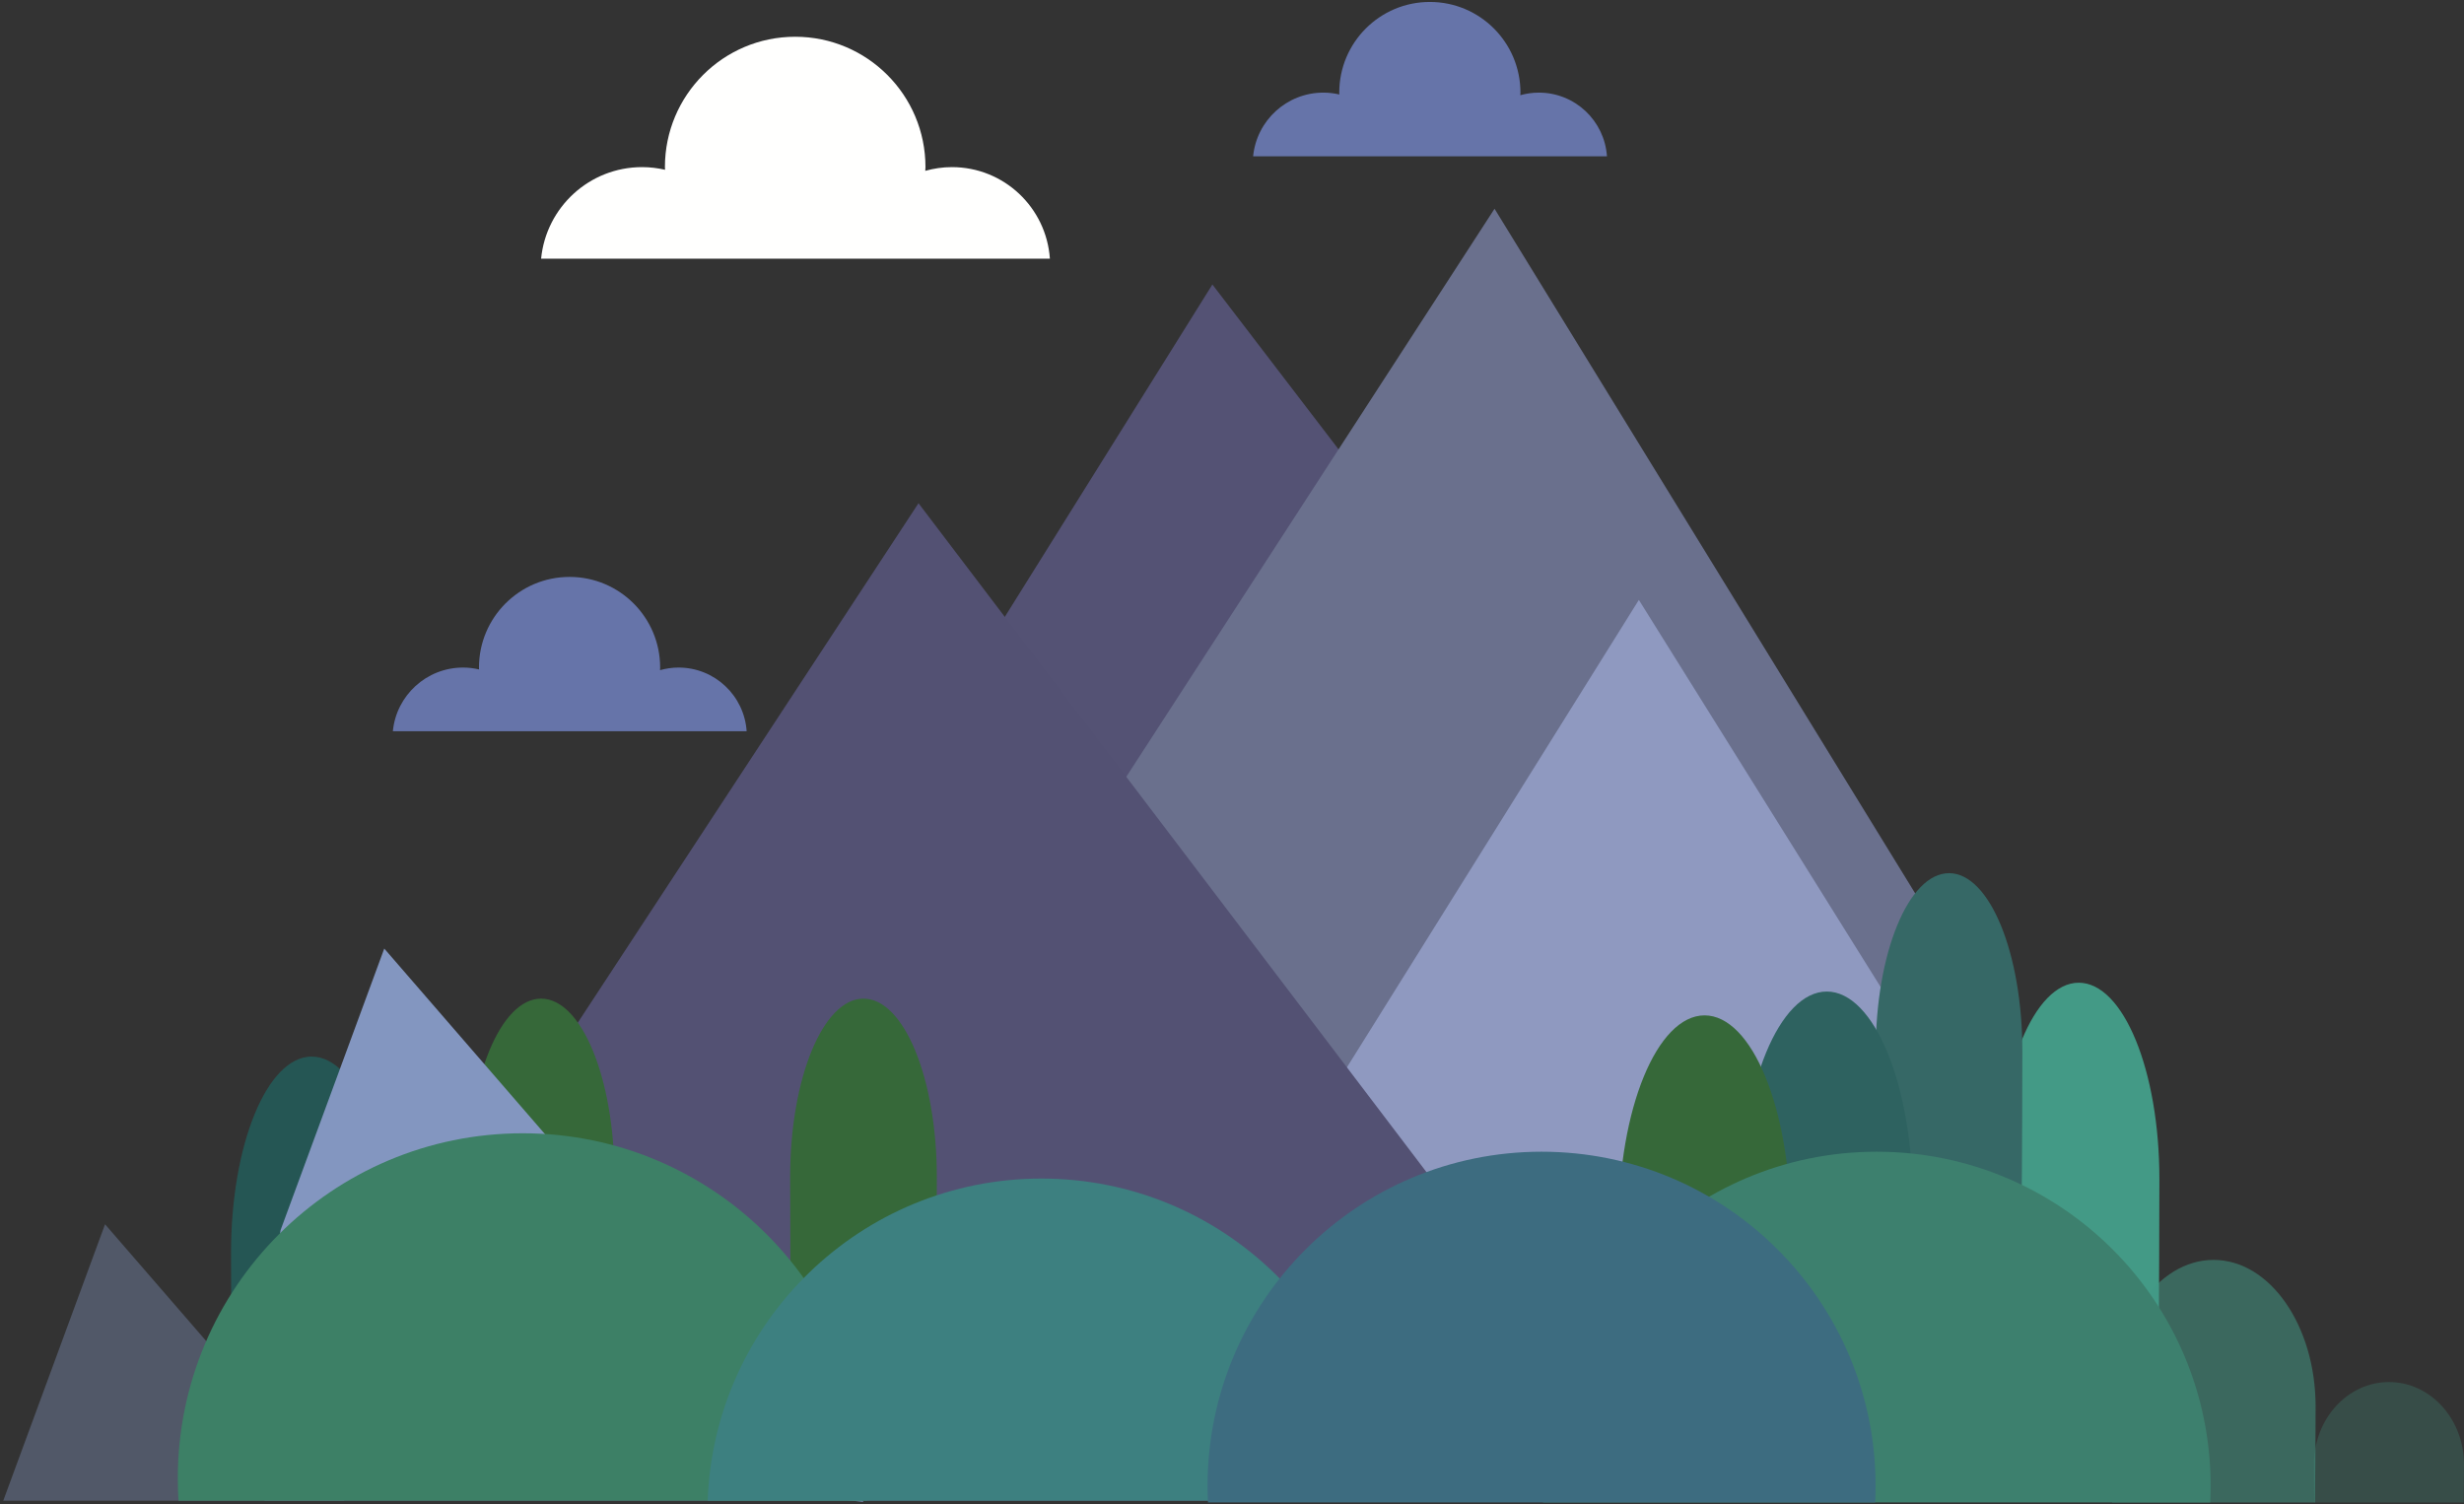 <?xml version="1.0" encoding="UTF-8"?>
<svg width="706px" height="431px" viewBox="0 0 706 431" version="1.1" xmlns="http://www.w3.org/2000/svg" xmlns:xlink="http://www.w3.org/1999/xlink">
    <rect x="0" y="0" width="706" height="431" fill="#333333" stroke="none"/>
    <!-- Generator: Sketch 50.2 (55047) - http://www.bohemiancoding.com/sketch -->
    <title>Group</title>
    <desc>Created with Sketch.</desc>
    <defs></defs>
    <g id="Page-1" stroke="none" stroke-width="1" fill="none" fill-rule="evenodd">
        <g id="Group" fill-rule="nonzero">
            <polyline id="Fill-148" fill="#545274" points="521.878 309.51 347.385 81.516 195.945 323.983 521.878 309.51"></polyline>
            <polyline id="Fill-149" fill="#6A708D" points="603.85 345.654 428.226 59.811 271.038 302.275 603.85 345.654"></polyline>
            <polyline id="Fill-150" fill="#8F99C0" points="621.017 414.359 469.577 171.895 318.141 414.359 621.017 414.359"></polyline>
            <path d="M359.441,430 L75.704,430 L263.177,144.19 L476.56,425.18 L359.441,430 Z" id="Combined-Shape" fill="#535173"></path>
            <path d="M618.475,382.444 C618.639,379.727 618.723,340.614 618.723,337.787 C618.723,306.745 608.378,281.577 595.619,281.577 C582.863,281.577 572.516,306.745 572.516,337.787 C572.516,340.614 572.599,379.727 572.77,382.444 L618.475,382.444" id="Fill-152" fill="#439A86"></path>
            <path d="M663.31,430.5 L605.178,430.5 C605.059,421.276 605,404.626 605,403.049 C605,379.828 618.097,361 634.242,361 C650.391,361 663.484,379.828 663.484,403.049 C663.484,404.626 663.425,421.276 663.31,430.5 Z" id="Combined-Shape" fill="#439A86" opacity="0.517"></path>
            <path d="M705.928,430.5 L663.073,430.5 C663.024,425.66 663,420.281 663,419.62 C663,406.576 672.63,396 684.5,396 C696.374,396 706,406.576 706,419.62 C706,420.281 705.976,425.66 705.928,430.5 Z" id="Combined-Shape" fill="#439A86" opacity="0.258"></path>
            <path d="M112.156,403.607 C112.327,400.89 112.414,361.777 112.414,358.949 C112.414,327.908 102.066,302.74 89.307,302.74 C76.545,302.74 66.197,327.908 66.197,358.949 C66.197,361.777 66.291,400.89 66.451,403.607 L112.156,403.607" id="Fill-153" fill="#255654"></path>
            <path d="M579.238,341.936 C579.389,339.46 579.466,303.891 579.466,301.314 C579.466,273.081 570.061,250.191 558.452,250.191 C546.844,250.191 537.439,273.081 537.439,301.314 C537.439,303.891 537.516,339.46 537.667,341.936 L579.238,341.936" id="Fill-154" fill="#366866"></path>
            <path d="M547.77,391.59 C547.954,388.692 548.048,347.019 548.048,344.001 C548.048,310.922 537.021,284.107 523.426,284.107 C509.828,284.107 498.801,310.922 498.801,344.001 C498.801,347.019 498.898,388.692 499.068,391.59 L547.77,391.59" id="Fill-155" fill="#2E6260"></path>
            <path d="M512.747,398.42 C512.931,395.522 513.021,353.849 513.021,350.831 C513.021,317.752 501.995,290.937 488.403,290.937 C474.801,290.937 463.775,317.752 463.775,350.831 C463.775,353.849 463.875,395.522 464.042,398.42 L512.747,398.42" id="Fill-156" fill="#366839"></path>
            <path d="M268.198,377.883 C268.349,375.414 268.426,339.838 268.426,337.261 C268.426,309.034 259.021,286.138 247.412,286.138 C235.804,286.138 226.399,309.034 226.399,337.261 C226.399,339.838 226.476,375.414 226.627,377.883 L268.198,377.883" id="Fill-157" fill="#366839"></path>
            <path d="M175.828,377.883 C175.978,375.414 176.055,339.838 176.055,337.261 C176.055,309.034 166.647,286.138 155.042,286.138 C143.434,286.138 134.029,309.034 134.029,337.261 C134.029,339.838 134.106,375.414 134.256,377.883 L175.828,377.883" id="Fill-158" fill="#366839"></path>
            <polyline id="Fill-159" fill="#8396C0" points="110.1 271.792 247.412 430.322 71.876 412.96 80.384 352.491 110.1 271.792"></polyline>
            <path d="M98.707,430 L0.933,430 L30.1,350.792 L98.707,430 Z" id="Combined-Shape" fill="#8396C0" opacity="0.375"></path>
            <path d="M213.934,209.522 C213.249,199.329 204.784,191.274 194.423,191.274 C192.58,191.274 190.804,191.549 189.112,192.021 C189.119,191.766 189.152,191.529 189.152,191.274 C189.152,176.928 177.53,165.303 163.193,165.303 C148.855,165.303 137.236,176.928 137.236,191.274 C137.236,191.458 137.26,191.629 137.26,191.81 C135.792,191.472 134.263,191.274 132.695,191.274 C122.186,191.274 113.554,199.282 112.564,209.522 L213.934,209.522" id="Fill-160" fill="#6674A9"></path>
            <path d="M51.145,430 C51.009,427.896 50.94,425.774 50.94,423.635 C50.94,369.015 95.2,324.719 149.795,324.719 C204.386,324.719 248.646,369.015 248.646,423.635 C248.646,425.774 248.577,427.896 248.441,430 L51.145,430 Z" id="Combined-Shape" fill="#3D8066"></path>
            <path d="M202.768,430 C204.584,378.718 246.711,337.693 298.408,337.693 C350.106,337.693 392.233,378.718 394.049,430 L202.768,430 Z" id="Combined-Shape" fill="#3D8080"></path>
            <path d="M442.117,430.496 C442.039,428.927 442,427.347 442,425.757 C442,372.874 484.852,330 537.705,330 C590.547,330 633.406,372.874 633.406,425.757 C633.406,427.347 633.366,428.927 633.289,430.496 L442.117,430.496 Z" id="Combined-Shape" fill="#3D806E"></path>
            <path d="M346.117,430.496 C346.039,428.927 346,427.347 346,425.757 C346,372.874 388.852,330 441.705,330 C494.547,330 537.406,372.874 537.406,425.757 C537.406,427.347 537.366,428.927 537.289,430.496 L346.117,430.496 Z" id="Combined-Shape-Copy" fill="#3D6C80"></path>
            <path d="M295.071,74.12 L300.82,74.12 C299.813,59.466 287.643,47.884 272.75,47.884 C270.098,47.884 267.543,48.269 265.115,48.948 C265.128,48.59 265.171,48.242 265.171,47.884 C265.171,27.244 248.463,10.532 227.841,10.532 C207.232,10.532 190.517,27.244 190.517,47.884 C190.517,48.139 190.55,48.393 190.557,48.647 C188.44,48.159 186.246,47.884 183.978,47.884 C168.881,47.884 156.477,59.393 155.042,74.12 L295.071,74.12" id="Fill-224" fill="#FFFFFE"></path>
            <path d="M460.437,44.786 C459.738,34.589 451.28,26.538 440.912,26.538 C439.076,26.538 437.3,26.805 435.608,27.277 C435.621,27.026 435.648,26.785 435.648,26.538 C435.648,12.185 424.026,0.556 409.688,0.556 C395.357,0.556 383.732,12.185 383.732,26.538 C383.732,26.715 383.752,26.889 383.755,27.073 C382.287,26.725 380.765,26.538 379.19,26.538 C368.682,26.538 360.06,34.542 359.053,44.786 L460.437,44.786" id="Fill-225" fill="#6674A9"></path>
        </g>
    </g>
</svg>